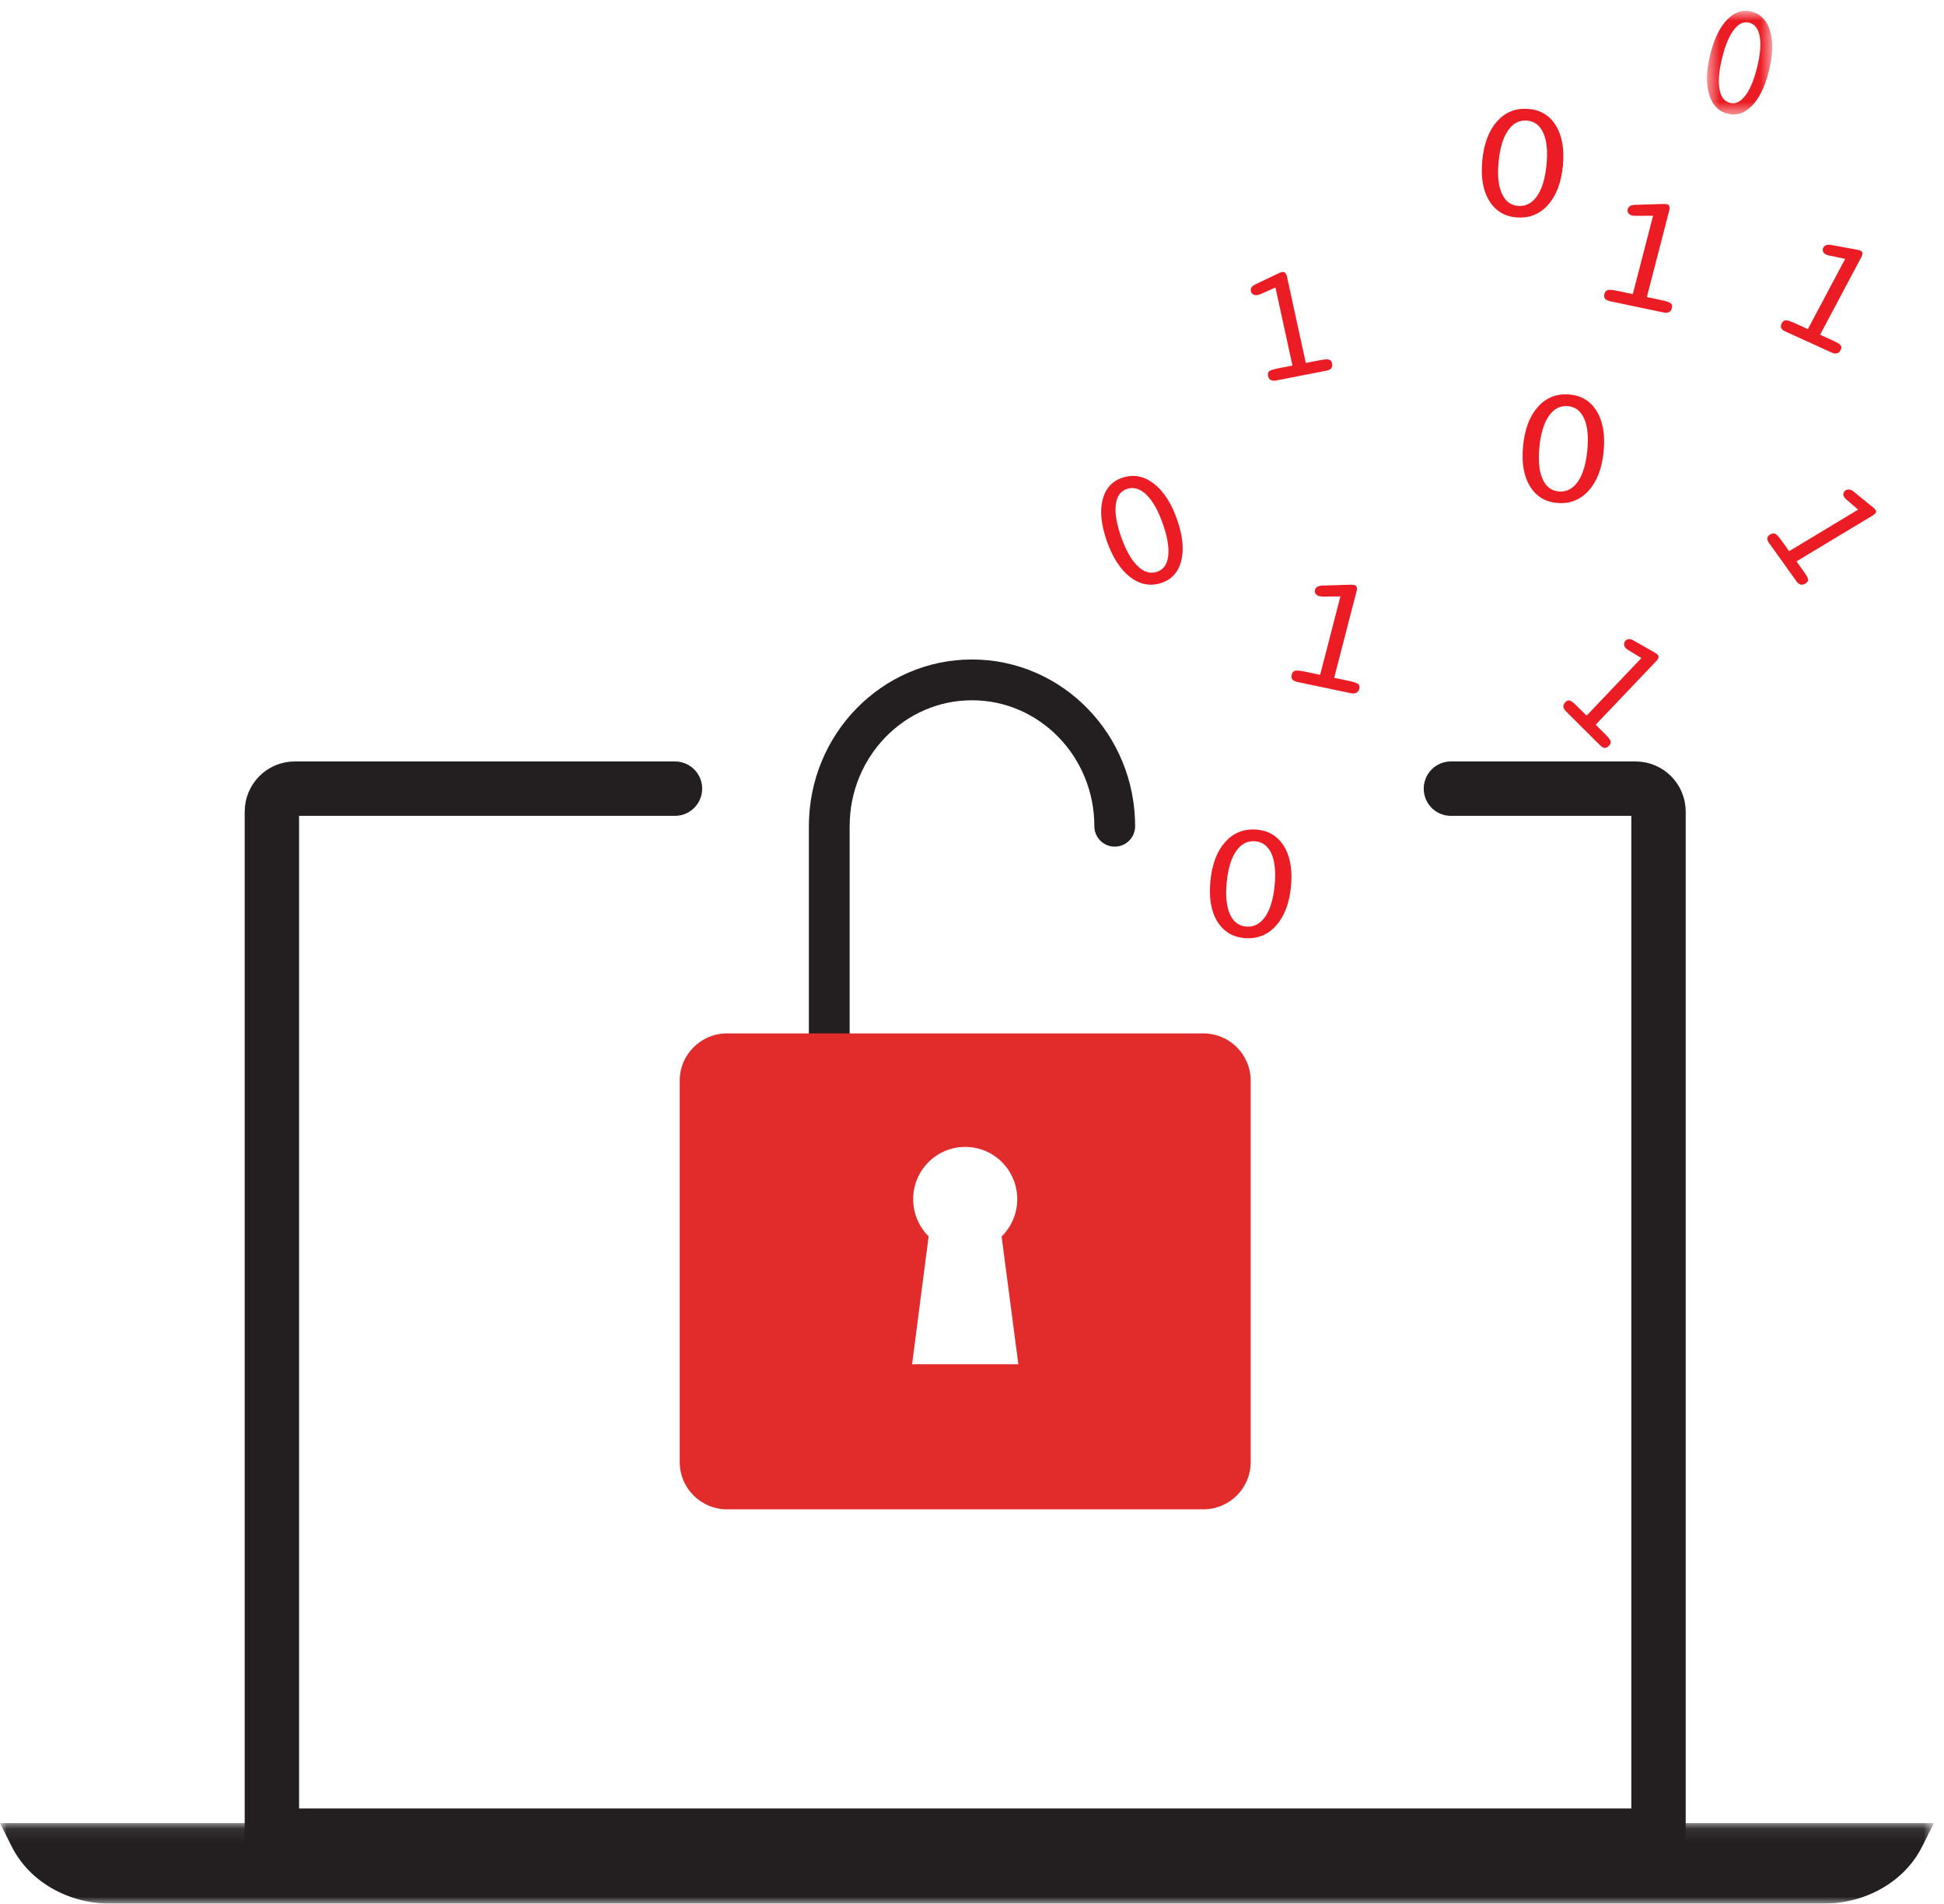 <?xml version="1.0" encoding="UTF-8"?>
<svg width="143px" height="140px" viewBox="0 0 143 140" version="1.1" xmlns="http://www.w3.org/2000/svg" xmlns:xlink="http://www.w3.org/1999/xlink">
    <!-- Generator: Sketch 53.2 (72643) - https://sketchapp.com -->
    <title>Group 33</title>
    <desc>Created with Sketch.</desc>
    <defs>
        <polygon id="path-1" points="0 0.078 142.256 0.078 142.256 6 0 6"></polygon>
        <polygon id="path-3" points="0.564 0.796 5.364 0.796 5.364 8.424 0.564 8.424"></polygon>
    </defs>
    <g id="Web-Pages" stroke="none" stroke-width="1" fill="none" fill-rule="evenodd">
        <g id="CD-Page" transform="translate(-644, -1443)">
            <g id="Group-33" transform="translate(644, 1443)">
                <path d="M106.729,58 L120.321,58 C121.247,58 122,58.759 122,59.692 L122,135 L20,135 L20,59.692 C20,58.759 20.751,58 21.679,58 L49.651,58" id="Stroke-1" stroke="#231F20" stroke-width="4" stroke-linecap="round" stroke-linejoin="round"></path>
                <g id="Group-5" transform="translate(0, 134)">
                    <mask id="mask-2" fill="white">
                        <use xlink:href="#path-1"></use>
                    </mask>
                    <g id="Clip-4"></g>
                    <path d="M134.134,6 L8.122,6 C4.988,6 2.15,4.362 0.874,1.818 L-0,0.078 L142.256,0.078 L141.383,1.818 C140.107,4.362 137.266,6 134.134,6" id="Fill-3" fill="#231F20" mask="url(#mask-2)"></path>
                </g>
                <path d="M82.932,35.946 C82.447,36.091 82.165,36.473 82.08,37.086 C81.995,37.7 82.124,38.491 82.463,39.463 C82.804,40.438 83.202,41.152 83.659,41.605 C84.117,42.058 84.585,42.21 85.071,42.065 C85.56,41.918 85.844,41.537 85.929,40.921 C86.011,40.306 85.882,39.51 85.541,38.535 C85.202,37.564 84.805,36.854 84.348,36.403 C83.892,35.951 83.42,35.801 82.932,35.946 M85.36,42.892 C84.568,43.13 83.817,42.974 83.109,42.421 C82.402,41.864 81.835,40.984 81.412,39.775 C80.992,38.572 80.893,37.551 81.115,36.716 C81.339,35.882 81.847,35.346 82.639,35.108 C83.431,34.869 84.181,35.028 84.894,35.582 C85.604,36.138 86.17,37.015 86.589,38.216 C87.009,39.419 87.107,40.438 86.883,41.277 C86.661,42.117 86.151,42.653 85.36,42.892" id="Fill-6" fill="#EC1C24"></path>
                <path d="M92.3,61.868 C91.744,61.831 91.287,62.075 90.924,62.601 C90.563,63.126 90.334,63.886 90.236,64.884 C90.139,65.882 90.219,66.666 90.473,67.236 C90.732,67.804 91.135,68.107 91.691,68.146 C92.251,68.182 92.711,67.936 93.073,67.41 C93.434,66.882 93.664,66.118 93.76,65.119 C93.858,64.122 93.778,63.341 93.524,62.775 C93.266,62.208 92.86,61.904 92.3,61.868 M91.61,68.993 C90.703,68.932 90.016,68.527 89.552,67.779 C89.087,67.033 88.917,66.038 89.037,64.799 C89.156,63.563 89.517,62.607 90.12,61.93 C90.721,61.255 91.475,60.946 92.384,61.008 C93.289,61.066 93.976,61.474 94.443,62.223 C94.908,62.973 95.082,63.965 94.964,65.196 C94.844,66.428 94.481,67.382 93.875,68.063 C93.271,68.744 92.516,69.053 91.61,68.993" id="Fill-8" fill="#EC1C24"></path>
                <path d="M115.301,29.866 C114.744,29.831 114.287,30.075 113.924,30.601 C113.564,31.126 113.335,31.887 113.238,32.884 C113.14,33.883 113.22,34.666 113.475,35.237 C113.734,35.806 114.137,36.108 114.693,36.145 C115.251,36.182 115.712,35.938 116.075,35.411 C116.436,34.882 116.666,34.117 116.762,33.118 C116.86,32.121 116.78,31.34 116.524,30.775 C116.267,30.208 115.859,29.904 115.301,29.866 M114.612,36.992 C113.703,36.933 113.017,36.528 112.554,35.779 C112.088,35.032 111.917,34.04 112.037,32.799 C112.157,31.564 112.517,30.606 113.12,29.93 C113.722,29.255 114.476,28.947 115.385,29.007 C116.291,29.067 116.977,29.473 117.443,30.223 C117.91,30.973 118.083,31.964 117.963,33.195 C117.845,34.428 117.483,35.383 116.877,36.064 C116.273,36.745 115.518,37.054 114.612,36.992" id="Fill-10" fill="#EC1C24"></path>
                <g id="Group-14" transform="translate(125, 0)">
                    <mask id="mask-4" fill="white">
                        <use xlink:href="#path-3"></use>
                    </mask>
                    <g id="Clip-13"></g>
                    <path d="M3.693,1.673 C3.289,1.559 2.911,1.725 2.559,2.173 C2.207,2.619 1.915,3.31 1.683,4.245 C1.45,5.182 1.38,5.939 1.477,6.518 C1.575,7.096 1.824,7.442 2.229,7.557 C2.635,7.674 3.016,7.506 3.367,7.056 C3.72,6.608 4.013,5.913 4.246,4.976 C4.477,4.043 4.547,3.289 4.449,2.713 C4.351,2.136 4.101,1.79 3.693,1.673 M2.031,8.352 C1.369,8.165 0.929,7.681 0.709,6.902 C0.486,6.124 0.52,5.155 0.81,3.993 C1.098,2.834 1.518,1.975 2.073,1.42 C2.626,0.863 3.233,0.679 3.894,0.867 C4.553,1.056 4.995,1.539 5.218,2.321 C5.44,3.1 5.409,4.07 5.121,5.224 C4.834,6.378 4.413,7.235 3.856,7.796 C3.299,8.355 2.689,8.541 2.031,8.352" id="Fill-12" fill="#EC1C24" mask="url(#mask-4)"></path>
                </g>
                <path d="M112.3,8.867 C111.743,8.83 111.286,9.074 110.926,9.6 C110.563,10.125 110.335,10.886 110.239,11.883 C110.141,12.882 110.219,13.665 110.475,14.236 C110.733,14.804 111.136,15.107 111.692,15.146 C112.252,15.181 112.712,14.935 113.073,14.41 C113.436,13.882 113.665,13.117 113.761,12.119 C113.858,11.121 113.78,10.34 113.524,9.774 C113.265,9.207 112.859,8.903 112.3,8.867 M111.61,15.993 C110.704,15.932 110.016,15.527 109.553,14.778 C109.089,14.032 108.918,13.038 109.036,11.798 C109.156,10.562 109.518,9.606 110.12,8.929 C110.721,8.254 111.476,7.946 112.384,8.008 C113.289,8.066 113.978,8.473 114.442,9.222 C114.909,9.972 115.083,10.964 114.963,12.196 C114.845,13.427 114.482,14.382 113.876,15.063 C113.273,15.745 112.517,16.053 111.61,15.993" id="Fill-15" fill="#EC1C24"></path>
                <path d="M97.299,43.873 C97.24,43.869 97.197,43.865 97.169,43.863 C97.139,43.862 97.114,43.858 97.09,43.853 C96.957,43.824 96.855,43.768 96.787,43.68 C96.719,43.595 96.703,43.494 96.731,43.38 C96.756,43.286 96.814,43.211 96.905,43.155 C96.999,43.1 97.12,43.069 97.268,43.064 L99.335,43 C99.386,43 99.434,43 99.483,43.003 C99.53,43.008 99.576,43.013 99.625,43.024 C99.708,43.041 99.764,43.089 99.797,43.168 C99.825,43.247 99.823,43.346 99.794,43.463 L98.141,49.847 L99.19,50.067 C99.579,50.148 99.816,50.23 99.906,50.307 C99.996,50.387 100.022,50.506 99.982,50.662 C99.943,50.803 99.874,50.901 99.768,50.954 C99.662,51.006 99.523,51.014 99.348,50.977 L95.434,50.155 C95.259,50.119 95.136,50.055 95.068,49.966 C94.999,49.876 94.982,49.761 95.019,49.619 C95.059,49.461 95.139,49.365 95.258,49.331 C95.378,49.296 95.634,49.318 96.023,49.401 L97.108,49.628 L98.599,43.865 L97.299,43.873 Z" id="Fill-17" fill="#EC1C24"></path>
                <path d="M120.299,15.873 C120.24,15.869 120.197,15.865 120.169,15.864 C120.139,15.861 120.114,15.858 120.09,15.853 C119.957,15.825 119.855,15.768 119.787,15.681 C119.719,15.594 119.703,15.494 119.731,15.381 C119.756,15.286 119.814,15.21 119.905,15.155 C119.999,15.101 120.12,15.069 120.268,15.065 L122.335,15.001 C122.385,14.999 122.434,15.001 122.483,15.003 C122.53,15.007 122.576,15.014 122.625,15.025 C122.708,15.042 122.764,15.09 122.797,15.169 C122.825,15.247 122.823,15.346 122.794,15.463 L121.141,21.847 L122.19,22.067 C122.579,22.148 122.816,22.23 122.906,22.307 C122.996,22.387 123.022,22.506 122.982,22.662 C122.943,22.803 122.874,22.901 122.768,22.954 C122.662,23.006 122.523,23.014 122.348,22.977 L118.432,22.154 C118.259,22.118 118.136,22.055 118.068,21.966 C117.999,21.876 117.982,21.76 118.019,21.62 C118.059,21.461 118.139,21.365 118.258,21.331 C118.378,21.296 118.634,21.32 119.023,21.401 L120.108,21.629 L121.599,15.866 L120.299,15.873 Z" id="Fill-19" fill="#EC1C24"></path>
                <path d="M134.53,18.787 C134.476,18.771 134.437,18.759 134.41,18.753 C134.384,18.745 134.361,18.737 134.34,18.727 C134.223,18.674 134.144,18.598 134.104,18.504 C134.062,18.409 134.067,18.31 134.122,18.208 C134.167,18.122 134.238,18.062 134.338,18.03 C134.436,17.996 134.555,17.991 134.692,18.014 L136.612,18.365 C136.661,18.373 136.706,18.383 136.749,18.396 C136.79,18.409 136.832,18.426 136.875,18.443 C136.947,18.476 136.987,18.535 136.998,18.614 C137.007,18.696 136.982,18.788 136.926,18.894 L133.886,24.616 L134.8,25.033 C135.139,25.187 135.341,25.311 135.404,25.403 C135.468,25.496 135.463,25.613 135.387,25.753 C135.32,25.882 135.233,25.958 135.122,25.988 C135.013,26.015 134.881,25.996 134.73,25.926 L131.315,24.371 C131.164,24.301 131.067,24.218 131.024,24.119 C130.982,24.02 130.996,23.909 131.062,23.782 C131.137,23.64 131.233,23.565 131.35,23.556 C131.469,23.547 131.698,23.619 132.038,23.772 L132.985,24.206 L135.73,19.038 L134.53,18.787 Z" id="Fill-21" fill="#EC1C24"></path>
                <path d="M119.758,47.797 C119.716,47.768 119.683,47.744 119.664,47.728 C119.642,47.713 119.623,47.697 119.61,47.684 C119.522,47.596 119.475,47.5 119.468,47.395 C119.462,47.288 119.498,47.195 119.578,47.11 C119.644,47.042 119.726,47.004 119.824,47 C119.922,46.996 120.027,47.028 120.143,47.092 L121.732,47.997 C121.772,48.02 121.806,48.044 121.843,48.069 C121.875,48.094 121.907,48.121 121.939,48.154 C121.993,48.206 122.011,48.274 121.994,48.356 C121.976,48.437 121.927,48.521 121.845,48.607 L117.378,53.297 L118.056,53.974 C118.307,54.223 118.447,54.403 118.475,54.512 C118.501,54.623 118.461,54.735 118.351,54.851 C118.252,54.954 118.149,55.004 118.044,55 C117.938,54.996 117.828,54.937 117.714,54.824 L115.179,52.301 C115.066,52.188 115.007,52.077 115.001,51.97 C114.993,51.862 115.04,51.755 115.139,51.651 C115.248,51.535 115.357,51.49 115.463,51.514 C115.573,51.542 115.753,51.679 116.004,51.931 L116.708,52.63 L120.741,48.396 L119.758,47.797 Z" id="Fill-23" fill="#EC1C24"></path>
                <path d="M92.714,21.635 C92.662,21.655 92.623,21.667 92.596,21.676 C92.568,21.686 92.546,21.693 92.525,21.697 C92.397,21.721 92.285,21.708 92.19,21.655 C92.094,21.604 92.034,21.519 92.009,21.405 C91.988,21.312 92.005,21.223 92.06,21.139 C92.116,21.054 92.207,20.981 92.333,20.921 L94.072,20.091 C94.115,20.068 94.157,20.053 94.199,20.039 C94.242,20.023 94.286,20.013 94.33,20.005 C94.41,19.989 94.48,20.012 94.541,20.07 C94.601,20.129 94.644,20.218 94.668,20.335 L96.054,26.692 L97.047,26.499 C97.414,26.426 97.654,26.409 97.766,26.449 C97.877,26.486 97.951,26.581 97.985,26.738 C98.017,26.881 97.998,26.994 97.929,27.079 C97.862,27.167 97.746,27.226 97.58,27.259 L93.87,27.983 C93.703,28.014 93.571,28.002 93.473,27.948 C93.377,27.895 93.311,27.798 93.279,27.656 C93.246,27.499 93.271,27.384 93.359,27.307 C93.445,27.23 93.673,27.157 94.041,27.084 L95.072,26.883 L93.822,21.144 L92.714,21.635 Z" id="Fill-25" fill="#EC1C24"></path>
                <path d="M135.807,36.724 C135.771,36.689 135.742,36.66 135.725,36.643 C135.707,36.624 135.692,36.605 135.68,36.591 C135.608,36.492 135.582,36.393 135.6,36.295 C135.615,36.196 135.673,36.117 135.775,36.057 C135.857,36.007 135.949,35.989 136.05,36.007 C136.152,36.022 136.253,36.072 136.357,36.156 L137.788,37.319 C137.823,37.347 137.855,37.378 137.885,37.406 C137.912,37.435 137.939,37.469 137.965,37.504 C138.007,37.563 138.012,37.631 137.976,37.701 C137.941,37.774 137.871,37.84 137.767,37.902 L132.147,41.287 L132.694,42.047 C132.897,42.331 132.999,42.524 133.003,42.63 C133.009,42.738 132.94,42.832 132.804,42.916 C132.678,42.992 132.561,43.017 132.455,42.989 C132.346,42.964 132.246,42.888 132.156,42.76 L130.115,39.915 C130.024,39.787 129.987,39.674 130.004,39.572 C130.019,39.471 130.091,39.383 130.215,39.309 C130.355,39.225 130.475,39.206 130.581,39.253 C130.686,39.298 130.839,39.463 131.042,39.744 L131.609,40.535 L136.683,37.479 L135.807,36.724 Z" id="Fill-27" fill="#EC1C24"></path>
                <path d="M61,77 L61,60.764 C61,54.82 65.7,50 71.5,50 C77.298,50 82,54.82 82,60.764" id="Stroke-29" stroke="#231F20" stroke-width="3" stroke-linecap="round" stroke-linejoin="round"></path>
                <path d="M67.093,100.331 L68.31,90.923 C67.602,90.225 67.173,89.259 67.173,88.186 C67.173,86.065 68.887,84.347 71.001,84.347 C73.116,84.347 74.828,86.065 74.828,88.186 C74.828,89.259 74.386,90.239 73.678,90.937 L74.91,100.331 L67.093,100.331 Z M88.521,76 L53.481,76 C51.554,76 50,77.557 50,79.476 L50,107.524 C50,109.443 51.554,111 53.481,111 L88.521,111 C90.447,111 92,109.443 92,107.524 L92,79.476 C92,77.557 90.447,76 88.521,76 L88.521,76 Z" id="Fill-31" fill="#E22B2B"></path>
            </g>
        </g>
    </g>
</svg>